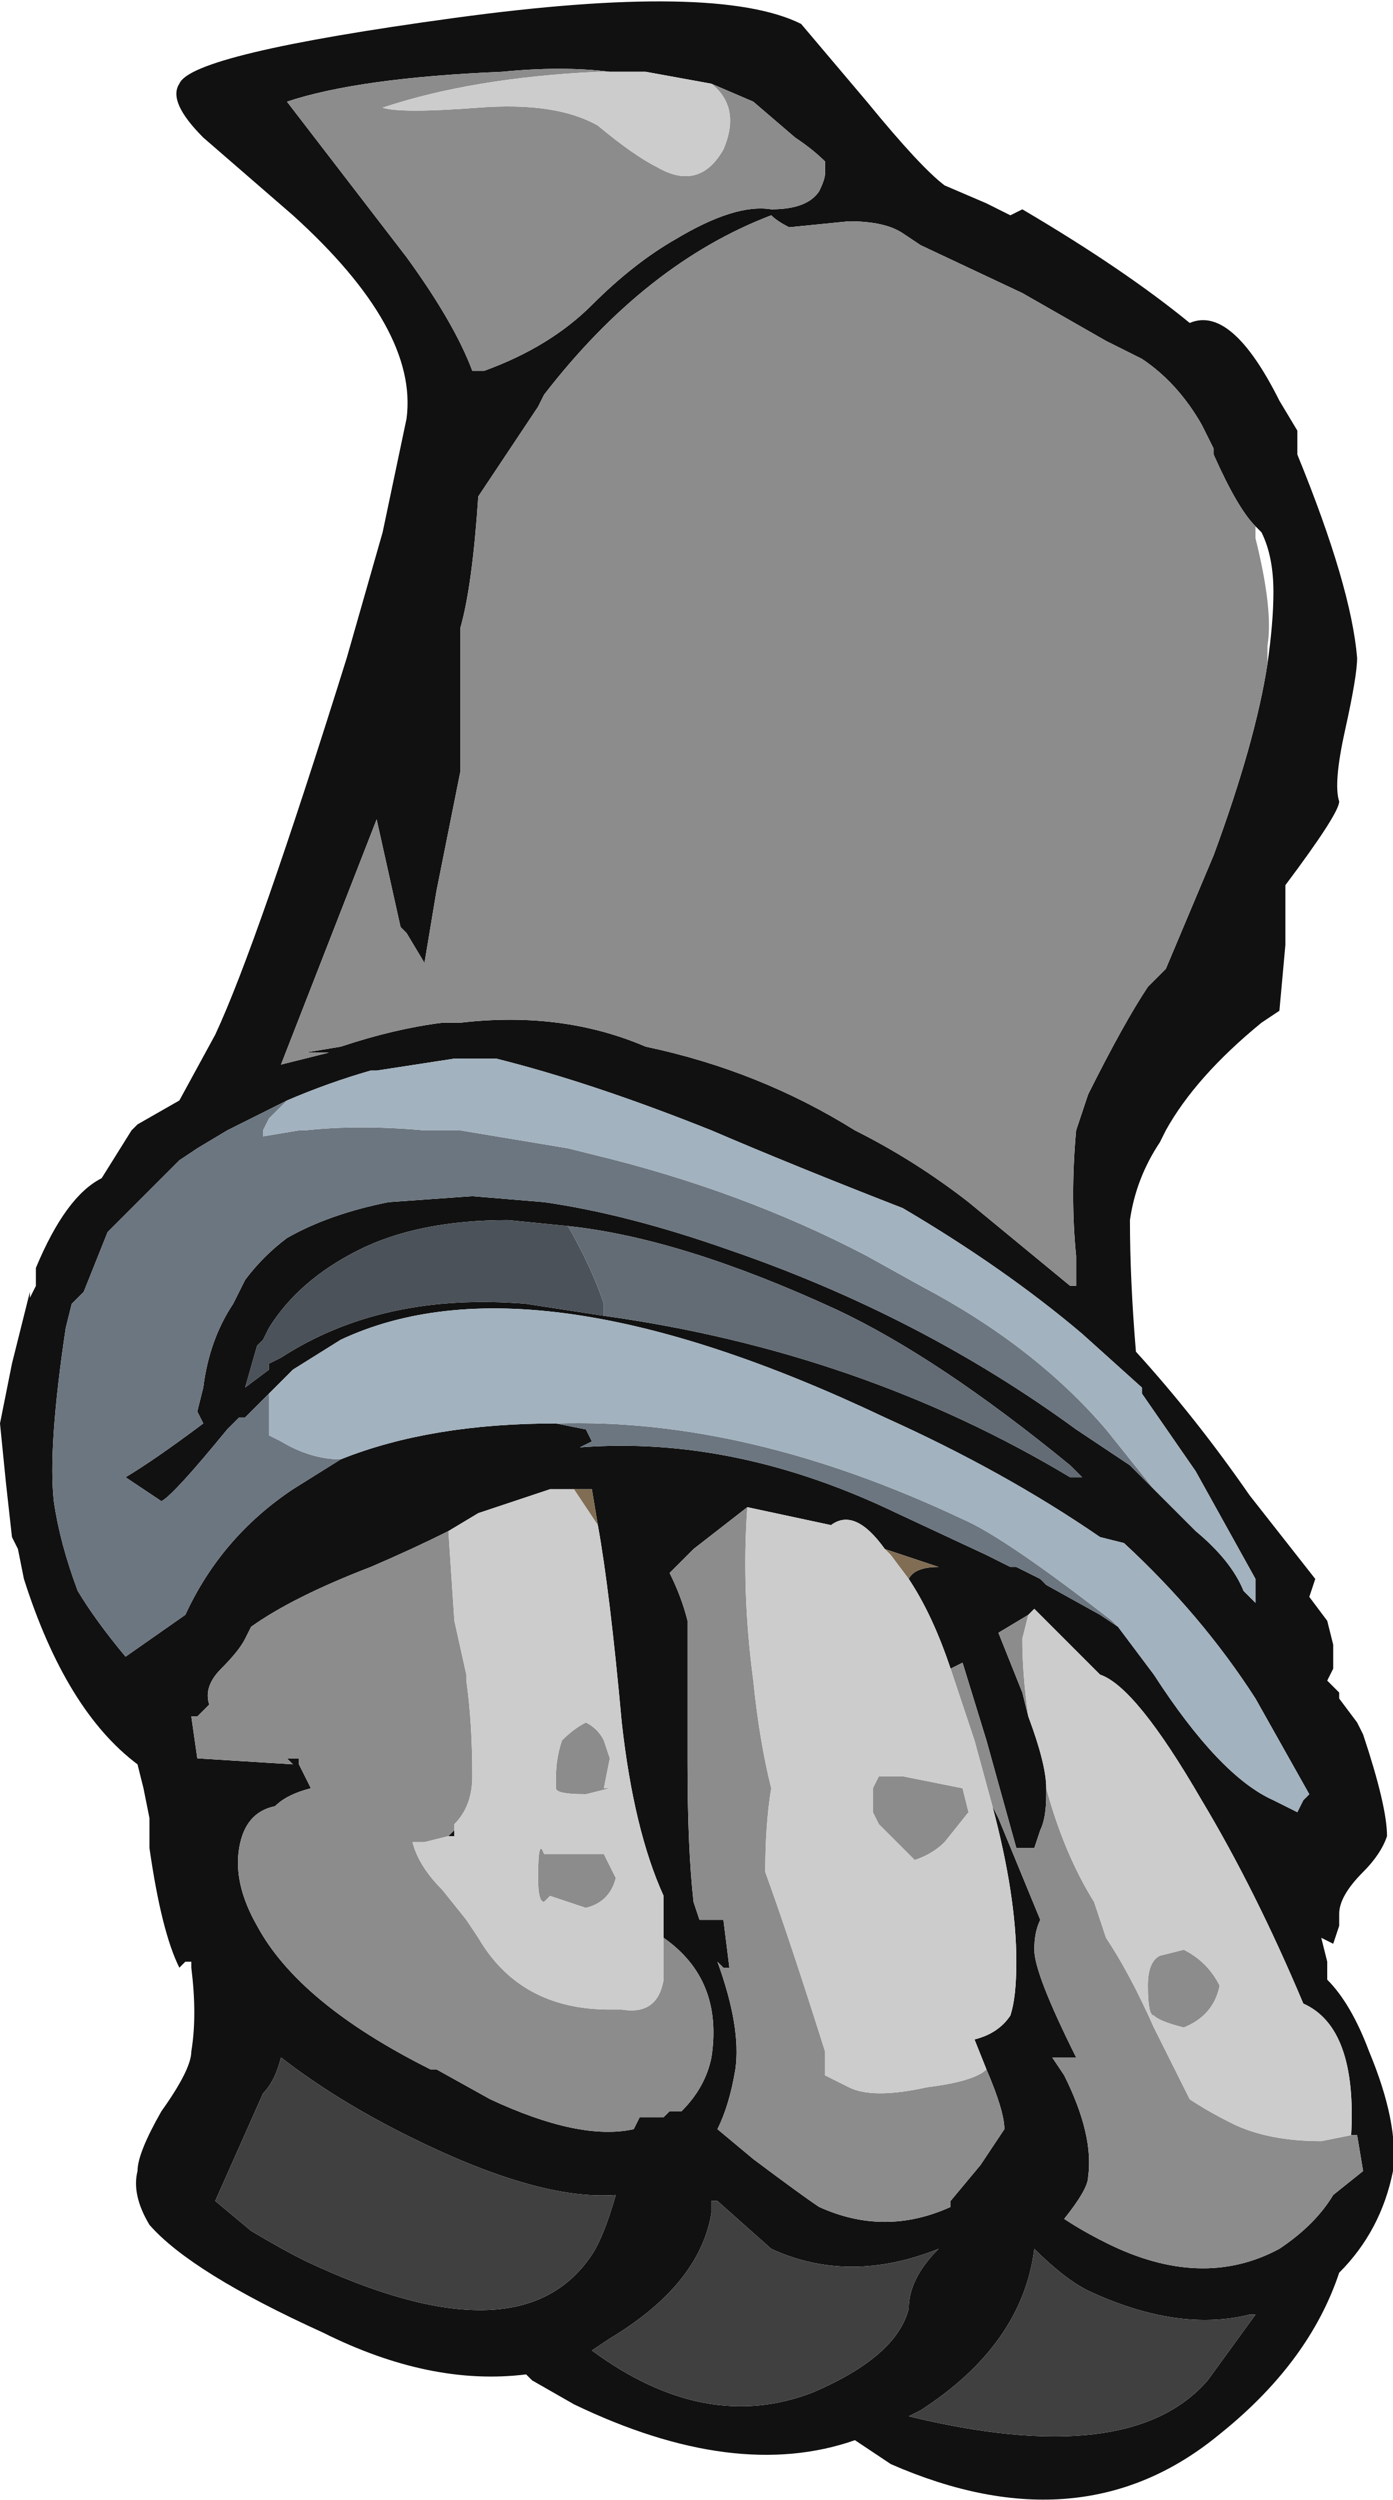 <?xml version="1.0" encoding="UTF-8" standalone="no"?>
<svg xmlns:ffdec="https://www.free-decompiler.com/flash" xmlns:xlink="http://www.w3.org/1999/xlink" ffdec:objectType="shape" height="20.9px" width="11.65px" xmlns="http://www.w3.org/2000/svg">
  <g transform="matrix(1.0, 0.0, 0.0, 1.0, 5.4, 19.0)">
    <path d="M-0.3 -18.4 Q-0.7 -18.45 -1.2 -18.4 -2.4 -18.35 -3.0 -18.15 L-2.0 -16.85 Q-1.6 -16.3 -1.45 -15.9 L-1.35 -15.9 Q-0.8 -16.1 -0.45 -16.45 -0.1 -16.8 0.25 -17.0 0.75 -17.3 1.05 -17.25 1.35 -17.25 1.45 -17.4 1.5 -17.5 1.5 -17.55 L1.5 -17.65 Q1.4 -17.75 1.25 -17.85 L0.9 -18.15 0.55 -18.3 0.0 -18.4 -0.3 -18.4 M1.85 -18.15 Q2.3 -17.6 2.5 -17.45 L2.85 -17.3 3.05 -17.2 3.15 -17.25 Q4.0 -16.75 4.55 -16.3 4.9 -16.45 5.3 -15.65 L5.45 -15.4 5.45 -15.2 Q5.9 -14.1 5.95 -13.5 5.95 -13.35 5.85 -12.9 5.75 -12.45 5.8 -12.3 5.8 -12.2 5.35 -11.6 L5.35 -11.1 5.3 -10.55 5.15 -10.45 Q4.6 -10.0 4.35 -9.55 L4.3 -9.45 Q4.1 -9.15 4.05 -8.8 4.05 -8.3 4.1 -7.7 4.6 -7.15 5.05 -6.5 L5.6 -5.8 5.55 -5.65 5.7 -5.45 5.75 -5.25 5.75 -5.05 5.7 -4.95 5.8 -4.85 5.8 -4.8 5.95 -4.6 6.0 -4.5 Q6.2 -3.9 6.2 -3.65 6.15 -3.5 6.0 -3.35 5.8 -3.15 5.8 -3.0 L5.8 -2.9 5.75 -2.75 5.65 -2.8 5.7 -2.6 5.7 -2.45 Q5.9 -2.25 6.05 -1.85 6.3 -1.25 6.25 -0.85 6.15 -0.35 5.8 0.0 5.55 0.75 4.8 1.35 3.65 2.3 2.05 1.6 L1.75 1.4 Q0.75 1.75 -0.6 1.1 L-0.95 0.9 -1.0 0.85 Q-1.8 0.95 -2.7 0.5 -3.8 0.0 -4.15 -0.4 -4.3 -0.65 -4.25 -0.85 -4.25 -1.0 -4.05 -1.35 -3.8 -1.7 -3.8 -1.85 -3.75 -2.15 -3.8 -2.55 L-3.8 -2.6 -3.85 -2.6 -3.9 -2.55 Q-4.05 -2.85 -4.15 -3.55 L-4.15 -3.8 -4.2 -4.05 -4.25 -4.25 Q-4.85 -4.7 -5.2 -5.8 L-5.25 -6.05 -5.3 -6.15 -5.35 -6.6 -5.4 -7.1 -5.3 -7.6 Q-5.2 -8.0 -5.15 -8.2 L-5.15 -8.15 -5.1 -8.25 -5.1 -8.4 Q-4.85 -9.0 -4.55 -9.15 L-4.3 -9.55 -4.25 -9.6 -3.9 -9.8 -3.6 -10.35 Q-3.25 -11.1 -2.5 -13.5 L-2.2 -14.55 -2.0 -15.5 Q-1.9 -16.25 -2.95 -17.2 L-3.7 -17.85 Q-4.0 -18.15 -3.9 -18.3 -3.8 -18.55 -1.6 -18.85 0.6 -19.15 1.3 -18.8 L1.85 -18.15 M5.1 -14.6 Q4.95 -14.75 4.75 -15.2 L4.75 -15.25 4.65 -15.45 Q4.45 -15.8 4.15 -16.0 L3.85 -16.15 3.15 -16.55 2.3 -16.95 2.15 -17.05 Q2.0 -17.15 1.7 -17.15 L1.2 -17.1 Q1.1 -17.15 1.05 -17.2 0.0 -16.8 -0.85 -15.7 L-0.9 -15.6 -1.4 -14.85 Q-1.45 -14.1 -1.55 -13.75 L-1.55 -12.55 -1.75 -11.55 -1.85 -10.95 -2.0 -11.2 -2.05 -11.25 Q-2.15 -11.7 -2.25 -12.15 L-3.05 -10.1 -2.65 -10.2 -2.85 -10.2 -2.55 -10.25 Q-2.1 -10.4 -1.7 -10.45 L-1.55 -10.45 Q-0.7 -10.55 0.0 -10.25 0.95 -10.05 1.75 -9.55 2.25 -9.3 2.7 -8.95 L3.55 -8.25 3.6 -8.25 3.6 -8.5 Q3.55 -9.0 3.6 -9.55 L3.7 -9.85 Q4.0 -10.45 4.2 -10.75 L4.35 -10.9 4.75 -11.85 Q5.1 -12.8 5.2 -13.45 5.25 -13.8 5.25 -14.05 5.25 -14.35 5.15 -14.55 L5.1 -14.6 M4.25 -6.55 L4.6 -6.2 Q4.9 -5.95 5.0 -5.7 L5.1 -5.6 5.1 -5.8 4.6 -6.7 4.15 -7.35 4.15 -7.4 3.65 -7.85 Q3.0 -8.4 2.15 -8.9 1.25 -9.25 0.55 -9.55 -0.45 -9.95 -1.25 -10.15 L-1.6 -10.15 -2.25 -10.05 -2.3 -10.05 Q-2.65 -9.95 -3.0 -9.8 L-3.5 -9.55 -3.75 -9.4 -3.9 -9.3 -4.5 -8.7 -4.7 -8.2 -4.8 -8.1 -4.85 -7.9 Q-5.0 -6.9 -4.95 -6.45 -4.9 -6.1 -4.75 -5.7 -4.6 -5.45 -4.35 -5.15 L-3.85 -5.5 Q-3.55 -6.15 -2.95 -6.55 L-2.55 -6.8 Q-1.8 -7.1 -0.75 -7.1 L-0.5 -7.05 -0.45 -6.95 -0.55 -6.9 Q0.75 -7.0 2.1 -6.35 L2.85 -6.0 3.05 -5.9 3.1 -5.9 3.3 -5.8 3.35 -5.75 3.8 -5.5 3.95 -5.4 4.25 -5.0 Q4.8 -4.15 5.25 -3.95 L5.45 -3.85 5.5 -3.95 5.55 -4.0 5.1 -4.8 Q4.65 -5.5 4.0 -6.1 L3.8 -6.15 Q3.0 -6.7 2.0 -7.15 -0.95 -8.55 -2.55 -7.8 L-2.95 -7.55 -3.15 -7.35 -3.35 -7.15 -3.4 -7.15 -3.5 -7.05 Q-3.95 -6.5 -4.05 -6.45 L-4.35 -6.65 Q-4.1 -6.8 -3.7 -7.1 L-3.75 -7.2 -3.7 -7.4 Q-3.65 -7.8 -3.45 -8.1 L-3.35 -8.3 Q-3.2 -8.5 -3.0 -8.65 -2.65 -8.85 -2.15 -8.95 L-1.45 -9.0 -0.85 -8.95 Q-0.15 -8.85 0.7 -8.55 2.3 -8.0 3.6 -7.05 L4.05 -6.75 4.25 -6.55 M5.9 -1.15 Q5.95 -2.05 5.5 -2.25 5.1 -3.2 4.65 -3.95 4.1 -4.9 3.8 -5.0 L3.25 -5.55 3.2 -5.5 2.95 -5.35 3.15 -4.85 3.2 -4.65 Q3.35 -4.25 3.35 -4.05 L3.35 -4.0 Q3.35 -3.8 3.3 -3.7 L3.25 -3.55 3.1 -3.55 2.85 -4.45 2.65 -5.1 2.55 -5.05 Q2.4 -5.5 2.2 -5.8 2.25 -5.9 2.45 -5.9 L2.0 -6.05 Q1.75 -6.4 1.55 -6.25 L0.85 -6.4 0.4 -6.05 0.2 -5.85 Q0.3 -5.65 0.35 -5.45 L0.35 -4.25 Q0.35 -3.55 0.4 -3.1 L0.45 -2.95 0.65 -2.95 0.7 -2.55 0.65 -2.55 0.6 -2.6 Q0.8 -2.05 0.75 -1.7 0.7 -1.4 0.6 -1.2 L0.9 -0.95 Q1.3 -0.65 1.45 -0.55 2.0 -0.3 2.55 -0.55 L2.55 -0.6 2.8 -0.9 3.0 -1.2 Q3.0 -1.35 2.85 -1.7 L2.75 -1.95 Q2.95 -2.0 3.05 -2.15 3.1 -2.3 3.1 -2.6 3.1 -3.15 2.9 -3.9 L2.95 -3.8 3.3 -2.95 Q3.25 -2.85 3.25 -2.7 3.25 -2.5 3.6 -1.8 L3.4 -1.8 3.5 -1.65 Q3.75 -1.15 3.7 -0.8 3.7 -0.7 3.5 -0.45 3.65 -0.35 3.85 -0.25 4.65 0.15 5.3 -0.2 5.6 -0.4 5.75 -0.65 L6.0 -0.85 5.95 -1.15 5.9 -1.15 M-0.35 -8.0 Q1.8 -7.7 3.55 -6.65 L3.65 -6.65 3.55 -6.75 Q2.45 -7.65 1.6 -8.05 0.3 -8.65 -0.65 -8.75 L-1.15 -8.8 Q-1.9 -8.8 -2.4 -8.55 -2.9 -8.3 -3.15 -7.9 L-3.2 -7.8 -3.25 -7.75 -3.35 -7.4 -3.15 -7.55 -3.15 -7.6 -3.05 -7.65 Q-2.2 -8.2 -1.0 -8.1 L-0.35 -8.0 M0.15 -2.8 L0.15 -3.15 Q-0.1 -3.7 -0.2 -4.6 -0.3 -5.7 -0.4 -6.25 L-0.45 -6.55 -0.6 -6.55 -0.8 -6.55 -1.4 -6.35 -1.65 -6.2 Q-1.95 -6.05 -2.3 -5.9 -2.95 -5.65 -3.3 -5.4 L-3.35 -5.3 Q-3.4 -5.2 -3.55 -5.05 -3.7 -4.9 -3.65 -4.75 L-3.75 -4.65 -3.8 -4.65 -3.75 -4.3 -2.95 -4.25 -3.0 -4.3 -2.9 -4.3 -2.9 -4.25 -2.8 -4.05 Q-3.0 -4.0 -3.1 -3.9 -3.35 -3.85 -3.4 -3.55 -3.45 -3.25 -3.25 -2.9 -2.9 -2.25 -1.8 -1.7 L-1.75 -1.7 -1.3 -1.45 Q-0.55 -1.1 -0.1 -1.2 L-0.05 -1.3 0.15 -1.3 0.2 -1.35 0.3 -1.35 Q0.5 -1.55 0.55 -1.8 0.65 -2.45 0.15 -2.8 M-1.65 -3.65 L-1.6 -3.7 -1.6 -3.65 -1.65 -3.65 M0.55 -0.5 Q0.45 0.1 -0.3 0.55 L-0.45 0.65 Q0.5 1.35 1.4 1.0 2.1 0.7 2.2 0.3 2.2 0.05 2.45 -0.2 1.7 0.1 1.05 -0.2 L0.6 -0.6 0.55 -0.6 0.55 -0.5 M3.25 -0.2 Q3.15 0.6 2.3 1.15 L2.2 1.2 Q4.05 1.65 4.7 0.9 L5.1 0.35 5.05 0.35 Q4.45 0.5 3.7 0.15 3.5 0.05 3.25 -0.2 M-0.15 -6.5 L-0.15 -6.5 M-3.3 -0.35 Q-3.05 -0.2 -2.85 -0.1 -1.05 0.75 -0.45 -0.15 -0.35 -0.3 -0.25 -0.65 -0.9 -0.6 -2.0 -1.15 -2.6 -1.45 -3.05 -1.8 -3.1 -1.6 -3.2 -1.5 L-3.6 -0.6 -3.3 -0.35" fill="#111111" fill-rule="evenodd" stroke="none"/>
    <path d="M0.55 -18.3 L0.9 -18.15 1.25 -17.85 Q1.4 -17.75 1.5 -17.65 L1.5 -17.55 Q1.5 -17.5 1.45 -17.4 1.35 -17.25 1.05 -17.25 0.75 -17.3 0.25 -17.0 -0.1 -16.8 -0.45 -16.45 -0.8 -16.1 -1.35 -15.9 L-1.45 -15.9 Q-1.6 -16.3 -2.0 -16.85 L-3.0 -18.15 Q-2.4 -18.35 -1.2 -18.4 -0.7 -18.45 -0.3 -18.4 L-0.4 -18.4 Q-1.45 -18.35 -2.2 -18.1 -2.05 -18.05 -1.4 -18.1 -0.75 -18.15 -0.4 -17.95 -0.1 -17.7 0.1 -17.6 0.45 -17.4 0.65 -17.75 0.8 -18.1 0.55 -18.3 M5.2 -13.45 Q5.1 -12.8 4.75 -11.85 L4.35 -10.9 4.2 -10.75 Q4.0 -10.45 3.7 -9.85 L3.6 -9.55 Q3.55 -9.0 3.6 -8.5 L3.6 -8.25 3.55 -8.25 2.7 -8.95 Q2.25 -9.3 1.75 -9.55 0.95 -10.05 0.0 -10.25 -0.7 -10.55 -1.55 -10.45 L-1.7 -10.45 Q-2.1 -10.4 -2.55 -10.25 L-2.85 -10.2 -2.65 -10.2 -3.05 -10.1 -2.25 -12.15 Q-2.15 -11.7 -2.05 -11.25 L-2.0 -11.2 -1.85 -10.95 -1.75 -11.55 -1.55 -12.55 -1.55 -13.75 Q-1.45 -14.1 -1.4 -14.85 L-0.9 -15.6 -0.85 -15.7 Q0.0 -16.8 1.05 -17.2 1.1 -17.15 1.2 -17.1 L1.7 -17.15 Q2.0 -17.15 2.15 -17.05 L2.3 -16.95 3.15 -16.55 3.85 -16.15 4.15 -16.0 Q4.45 -15.8 4.65 -15.45 L4.75 -15.25 4.75 -15.2 Q4.95 -14.75 5.1 -14.6 L5.1 -14.5 Q5.25 -13.9 5.2 -13.6 L5.2 -13.45 M5.9 -1.15 L5.95 -1.15 6.0 -0.85 5.75 -0.65 Q5.6 -0.4 5.3 -0.2 4.65 0.15 3.85 -0.25 3.65 -0.35 3.5 -0.45 3.7 -0.7 3.7 -0.8 3.75 -1.15 3.5 -1.65 L3.4 -1.8 3.6 -1.8 Q3.25 -2.5 3.25 -2.7 3.25 -2.85 3.3 -2.95 L2.95 -3.8 2.9 -3.9 2.75 -4.45 2.55 -5.05 2.65 -5.1 2.85 -4.45 3.1 -3.55 3.25 -3.55 3.3 -3.7 Q3.35 -3.8 3.35 -4.0 L3.35 -4.05 Q3.5 -3.5 3.75 -3.1 L3.85 -2.8 Q4.05 -2.5 4.25 -2.05 L4.55 -1.45 Q4.7 -1.35 4.9 -1.25 5.2 -1.1 5.65 -1.1 L5.9 -1.15 M2.85 -1.7 Q3.0 -1.35 3.0 -1.2 L2.8 -0.9 2.55 -0.6 2.55 -0.55 Q2.0 -0.3 1.45 -0.55 1.3 -0.65 0.9 -0.95 L0.6 -1.2 Q0.7 -1.4 0.75 -1.7 0.8 -2.05 0.6 -2.6 L0.65 -2.55 0.7 -2.55 0.65 -2.95 0.45 -2.95 0.4 -3.1 Q0.35 -3.55 0.35 -4.25 L0.35 -5.45 Q0.3 -5.65 0.2 -5.85 L0.4 -6.05 0.85 -6.4 Q0.8 -5.7 0.9 -4.95 0.95 -4.45 1.05 -4.05 1.0 -3.75 1.0 -3.35 1.2 -2.8 1.5 -1.85 L1.5 -1.65 Q1.6 -1.6 1.7 -1.55 1.9 -1.45 2.35 -1.55 2.75 -1.6 2.85 -1.7 M3.2 -4.65 L3.15 -4.85 2.95 -5.35 3.2 -5.5 3.15 -5.3 Q3.15 -5.0 3.2 -4.65 M1.9 -3.85 L1.9 -4.05 1.95 -4.15 2.15 -4.15 2.65 -4.05 2.7 -3.85 2.5 -3.6 Q2.4 -3.5 2.25 -3.45 L1.95 -3.75 1.9 -3.85 M0.15 -2.8 Q0.65 -2.45 0.55 -1.8 0.5 -1.55 0.3 -1.35 L0.2 -1.35 0.15 -1.3 -0.05 -1.3 -0.1 -1.2 Q-0.55 -1.1 -1.3 -1.45 L-1.75 -1.7 -1.8 -1.7 Q-2.9 -2.25 -3.25 -2.9 -3.45 -3.25 -3.4 -3.55 -3.35 -3.85 -3.1 -3.9 -3.0 -4.0 -2.8 -4.05 L-2.9 -4.25 -2.9 -4.3 -3.0 -4.3 -2.95 -4.25 -3.75 -4.3 -3.8 -4.65 -3.75 -4.65 -3.65 -4.75 Q-3.7 -4.9 -3.55 -5.05 -3.4 -5.2 -3.35 -5.3 L-3.3 -5.4 Q-2.95 -5.65 -2.3 -5.9 -1.95 -6.05 -1.65 -6.2 L-1.6 -5.45 -1.5 -5.0 -1.5 -4.95 Q-1.45 -4.6 -1.45 -4.15 -1.45 -3.9 -1.6 -3.75 L-1.6 -3.7 -1.65 -3.65 -1.85 -3.6 -1.95 -3.6 Q-1.9 -3.4 -1.7 -3.2 L-1.5 -2.95 -1.4 -2.8 Q-1.05 -2.2 -0.3 -2.2 L-0.2 -2.2 Q0.1 -2.15 0.15 -2.45 L0.15 -2.8 M4.5 -2.05 Q4.3 -2.1 4.25 -2.15 4.2 -2.15 4.2 -2.4 4.2 -2.6 4.3 -2.65 L4.5 -2.7 Q4.7 -2.6 4.8 -2.4 4.75 -2.15 4.5 -2.05 M-0.5 -4.6 Q-0.4 -4.55 -0.35 -4.45 L-0.3 -4.3 -0.35 -4.05 -0.3 -4.05 -0.5 -4.0 Q-0.75 -4.0 -0.75 -4.05 L-0.75 -4.15 Q-0.75 -4.3 -0.7 -4.45 -0.6 -4.55 -0.5 -4.6 M-0.5 -3.05 L-0.8 -3.15 -0.85 -3.1 Q-0.9 -3.1 -0.9 -3.3 -0.9 -3.65 -0.85 -3.5 L-0.35 -3.5 -0.25 -3.3 Q-0.3 -3.1 -0.5 -3.05" fill="#8c8c8c" fill-rule="evenodd" stroke="none"/>
    <path d="M2.0 -6.05 L2.45 -5.9 Q2.25 -5.9 2.2 -5.8 L2.05 -6.0 2.0 -6.05 M-0.6 -6.55 L-0.45 -6.55 -0.4 -6.25 -0.6 -6.55 M-0.15 -6.5 L-0.15 -6.5" fill="#806d53" fill-rule="evenodd" stroke="none"/>
    <path d="M0.55 -0.5 L0.55 -0.6 0.6 -0.6 1.05 -0.2 Q1.7 0.1 2.45 -0.2 2.2 0.05 2.2 0.3 2.1 0.7 1.4 1.0 0.5 1.35 -0.45 0.65 L-0.3 0.55 Q0.45 0.1 0.55 -0.5 M3.25 -0.2 Q3.5 0.05 3.7 0.15 4.45 0.5 5.05 0.35 L5.1 0.35 4.7 0.9 Q4.05 1.65 2.2 1.2 L2.3 1.15 Q3.15 0.6 3.25 -0.2 M-3.3 -0.35 L-3.6 -0.6 -3.2 -1.5 Q-3.1 -1.6 -3.05 -1.8 -2.6 -1.45 -2.0 -1.15 -0.9 -0.6 -0.25 -0.65 -0.35 -0.3 -0.45 -0.15 -1.05 0.75 -2.85 -0.1 -3.05 -0.2 -3.3 -0.35" fill="#404040" fill-rule="evenodd" stroke="none"/>
    <path d="M-3.0 -9.8 L-3.15 -9.65 -3.2 -9.55 -3.2 -9.5 -2.9 -9.55 -2.85 -9.55 Q-2.4 -9.6 -1.85 -9.55 L-1.55 -9.55 -0.65 -9.4 -0.45 -9.35 Q0.8 -9.05 1.85 -8.5 L2.3 -8.25 Q3.25 -7.75 3.85 -7.05 L4.25 -6.55 4.05 -6.75 3.6 -7.05 Q2.3 -8.0 0.7 -8.55 -0.15 -8.85 -0.85 -8.95 L-1.45 -9.0 -2.15 -8.95 Q-2.65 -8.85 -3.0 -8.65 -3.2 -8.5 -3.35 -8.3 L-3.45 -8.1 Q-3.65 -7.8 -3.7 -7.4 L-3.75 -7.2 -3.7 -7.1 Q-4.1 -6.8 -4.35 -6.65 L-4.05 -6.45 Q-3.95 -6.5 -3.5 -7.05 L-3.4 -7.15 -3.35 -7.15 -3.15 -7.35 -3.15 -7.0 -3.05 -6.95 Q-2.8 -6.8 -2.55 -6.8 L-2.95 -6.55 Q-3.55 -6.15 -3.85 -5.5 L-4.35 -5.15 Q-4.6 -5.45 -4.75 -5.7 -4.9 -6.1 -4.95 -6.45 -5.0 -6.9 -4.85 -7.9 L-4.8 -8.1 -4.7 -8.2 -4.5 -8.7 -3.9 -9.3 -3.75 -9.4 -3.5 -9.55 -3.0 -9.8 M3.95 -5.4 L3.8 -5.5 3.35 -5.75 3.3 -5.8 3.1 -5.9 3.05 -5.9 2.85 -6.0 2.1 -6.35 Q0.75 -7.0 -0.55 -6.9 L-0.45 -6.95 -0.5 -7.05 -0.75 -7.1 Q0.85 -7.15 2.65 -6.3 3.0 -6.15 3.9 -5.45 L3.95 -5.4" fill="#6c7680" fill-rule="evenodd" stroke="none"/>
    <path d="M-0.65 -8.75 Q-0.45 -8.4 -0.35 -8.1 L-0.35 -8.0 -1.0 -8.1 Q-2.2 -8.2 -3.05 -7.65 L-3.15 -7.6 -3.15 -7.55 -3.35 -7.4 -3.25 -7.75 -3.2 -7.8 -3.15 -7.9 Q-2.9 -8.3 -2.4 -8.55 -1.9 -8.8 -1.15 -8.8 L-0.65 -8.75" fill="#4b5259" fill-rule="evenodd" stroke="none"/>
    <path d="M-0.65 -8.75 Q0.3 -8.65 1.6 -8.05 2.45 -7.65 3.55 -6.75 L3.65 -6.65 3.55 -6.65 Q1.8 -7.7 -0.35 -8.0 L-0.35 -8.1 Q-0.45 -8.4 -0.65 -8.75" fill="#636c75" fill-rule="evenodd" stroke="none"/>
    <path d="M-3.0 -9.8 Q-2.65 -9.95 -2.3 -10.05 L-2.25 -10.05 -1.6 -10.15 -1.25 -10.15 Q-0.45 -9.95 0.55 -9.55 1.25 -9.25 2.15 -8.9 3.0 -8.4 3.65 -7.85 L4.15 -7.4 4.15 -7.35 4.6 -6.7 5.1 -5.8 5.1 -5.6 5.0 -5.7 Q4.9 -5.95 4.6 -6.2 L4.25 -6.55 3.85 -7.05 Q3.25 -7.75 2.3 -8.25 L1.85 -8.5 Q0.8 -9.05 -0.45 -9.35 L-0.65 -9.4 -1.55 -9.55 -1.85 -9.55 Q-2.4 -9.6 -2.85 -9.55 L-2.9 -9.55 -3.2 -9.5 -3.2 -9.55 -3.15 -9.65 -3.0 -9.8 M-3.15 -7.35 L-2.95 -7.55 -2.55 -7.8 Q-0.95 -8.55 2.0 -7.15 3.0 -6.7 3.8 -6.15 L4.0 -6.1 Q4.65 -5.5 5.1 -4.8 L5.55 -4.0 5.5 -3.95 5.45 -3.85 5.25 -3.95 Q4.8 -4.15 4.25 -5.0 L3.95 -5.4 3.9 -5.45 Q3.0 -6.15 2.65 -6.3 0.85 -7.15 -0.75 -7.1 -1.8 -7.1 -2.55 -6.8 -2.8 -6.8 -3.05 -6.95 L-3.15 -7.0 -3.15 -7.35" fill="#a2b2bf" fill-rule="evenodd" stroke="none"/>
    <path d="M0.55 -18.3 Q0.8 -18.1 0.65 -17.75 0.45 -17.4 0.1 -17.6 -0.1 -17.7 -0.4 -17.95 -0.75 -18.15 -1.4 -18.1 -2.05 -18.05 -2.2 -18.1 -1.45 -18.35 -0.4 -18.4 L-0.3 -18.4 0.0 -18.4 0.55 -18.3 M3.2 -5.5 L3.25 -5.55 3.8 -5.0 Q4.1 -4.9 4.65 -3.95 5.1 -3.2 5.5 -2.25 5.95 -2.05 5.9 -1.15 L5.65 -1.1 Q5.2 -1.1 4.9 -1.25 4.7 -1.35 4.55 -1.45 L4.25 -2.05 Q4.05 -2.5 3.85 -2.8 L3.75 -3.1 Q3.5 -3.5 3.35 -4.05 3.35 -4.25 3.2 -4.65 3.15 -5.0 3.15 -5.3 L3.2 -5.5 M2.9 -3.9 Q3.1 -3.15 3.1 -2.6 3.1 -2.3 3.05 -2.15 2.95 -2.0 2.75 -1.95 L2.85 -1.7 Q2.75 -1.6 2.35 -1.55 1.9 -1.45 1.7 -1.55 1.6 -1.6 1.5 -1.65 L1.5 -1.85 Q1.2 -2.8 1.0 -3.35 1.0 -3.75 1.05 -4.05 0.95 -4.45 0.9 -4.95 0.8 -5.7 0.85 -6.4 L1.55 -6.25 Q1.75 -6.4 2.0 -6.05 L2.05 -6.0 2.2 -5.8 Q2.4 -5.5 2.55 -5.05 L2.75 -4.45 2.9 -3.9 M1.9 -3.85 L1.95 -3.75 2.25 -3.45 Q2.4 -3.5 2.5 -3.6 L2.7 -3.85 2.65 -4.05 2.15 -4.15 1.95 -4.15 1.9 -4.05 1.9 -3.85 M-0.4 -6.25 Q-0.3 -5.7 -0.2 -4.6 -0.1 -3.7 0.15 -3.15 L0.15 -2.8 0.15 -2.45 Q0.1 -2.15 -0.2 -2.2 L-0.3 -2.2 Q-1.05 -2.2 -1.4 -2.8 L-1.5 -2.95 -1.7 -3.2 Q-1.9 -3.4 -1.95 -3.6 L-1.85 -3.6 -1.65 -3.65 -1.6 -3.65 -1.6 -3.7 -1.6 -3.75 Q-1.45 -3.9 -1.45 -4.15 -1.45 -4.6 -1.5 -4.95 L-1.5 -5.0 -1.6 -5.45 -1.65 -6.2 -1.4 -6.35 -0.8 -6.55 -0.6 -6.55 -0.4 -6.25 M4.5 -2.05 Q4.75 -2.15 4.8 -2.4 4.7 -2.6 4.5 -2.7 L4.3 -2.65 Q4.2 -2.6 4.2 -2.4 4.2 -2.15 4.25 -2.15 4.3 -2.1 4.5 -2.05 M-0.5 -4.6 Q-0.6 -4.55 -0.7 -4.45 -0.75 -4.3 -0.75 -4.15 L-0.75 -4.05 Q-0.75 -4.0 -0.5 -4.0 L-0.3 -4.05 -0.35 -4.05 -0.3 -4.3 -0.35 -4.45 Q-0.4 -4.55 -0.5 -4.6 M-0.5 -3.05 Q-0.3 -3.1 -0.25 -3.3 L-0.35 -3.5 -0.85 -3.5 Q-0.9 -3.65 -0.9 -3.3 -0.9 -3.1 -0.85 -3.1 L-0.8 -3.15 -0.5 -3.05" fill="#cccccc" fill-rule="evenodd" stroke="none"/>
  </g>
</svg>
